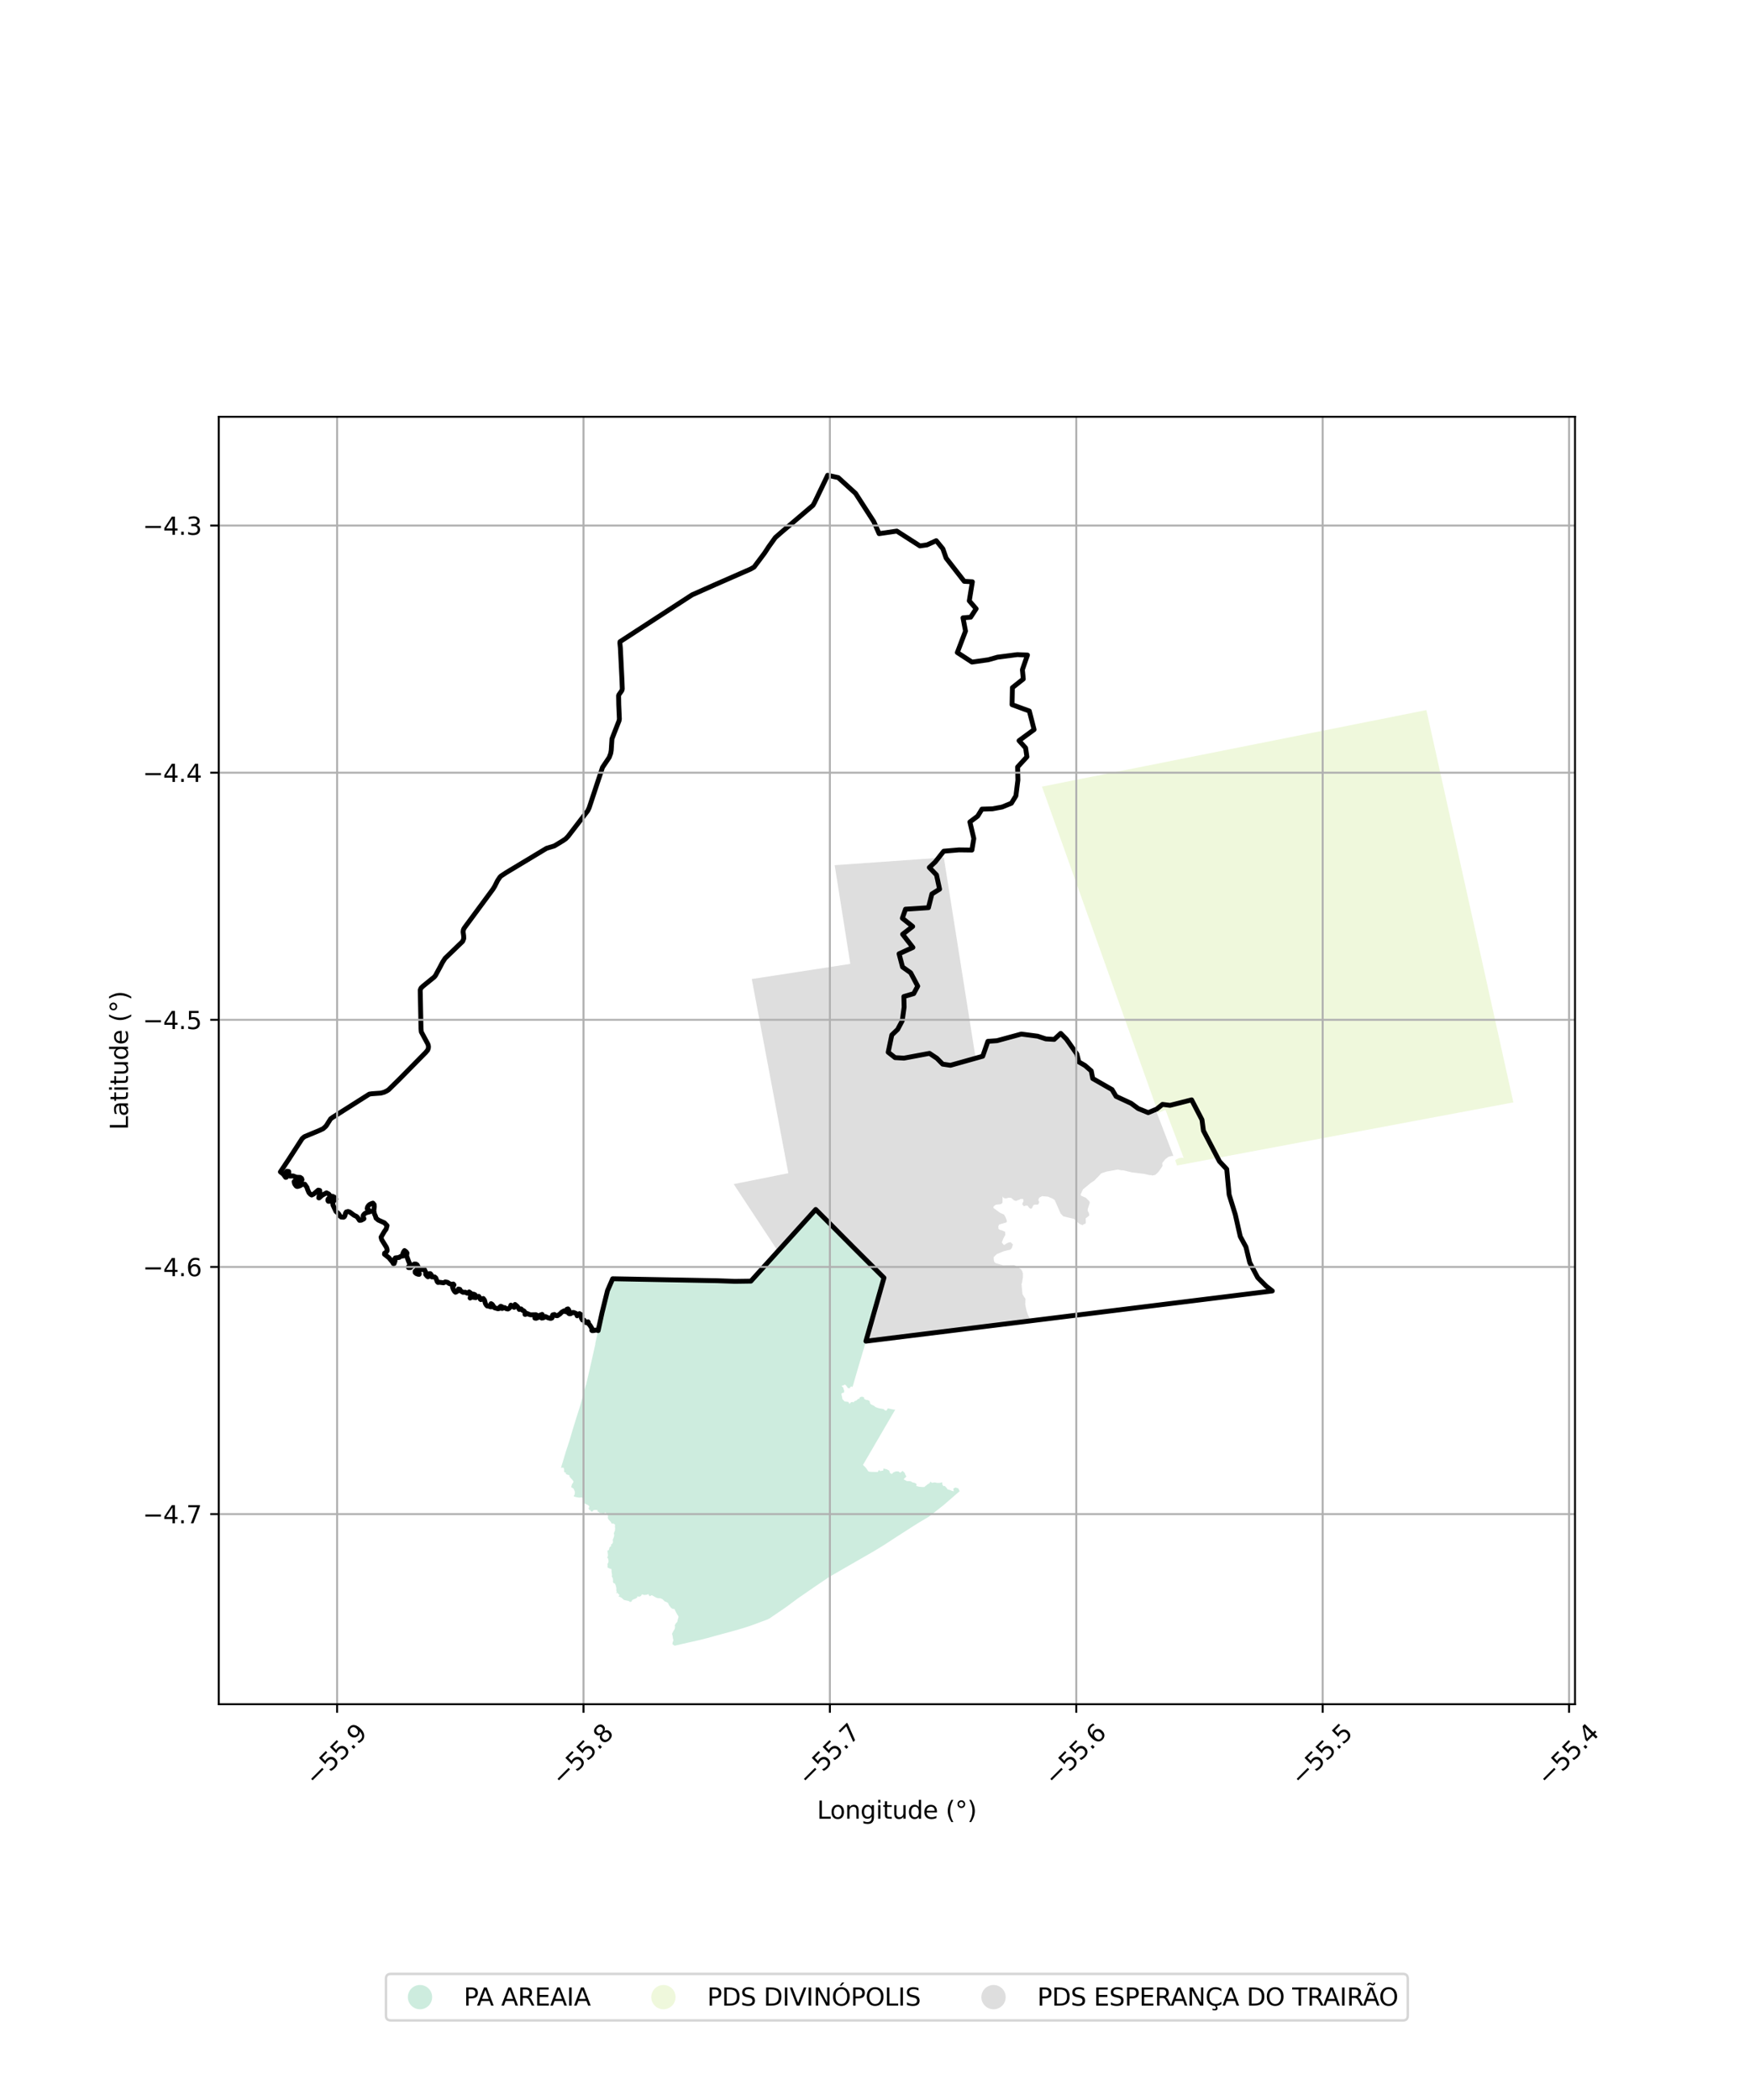 <?xml version="1.0" encoding="utf-8" standalone="no"?>
<!DOCTYPE svg PUBLIC "-//W3C//DTD SVG 1.1//EN"
  "http://www.w3.org/Graphics/SVG/1.1/DTD/svg11.dtd">
<svg xmlns:xlink="http://www.w3.org/1999/xlink" width="720pt" height="864pt" viewBox="0 0 720 864" xmlns="http://www.w3.org/2000/svg" version="1.1">
 <defs>
  <style type="text/css">*{stroke-linejoin: round; stroke-linecap: butt}</style>
 </defs>
 <g id="figure_1">
  <g id="patch_1">
   <path d="M 0 864 
L 720 864 
L 720 0 
L 0 0 
z
" style="fill: #ffffff"/>
  </g>
  <g id="axes_1">
   <g id="patch_2">
    <path d="M 90 701.176 
L 648 701.176 
L 648 171.464 
L 90 171.464 
z
" style="fill: #ffffff"/>
   </g>
   <g id="PatchCollection_1">
    <path d="M 343.414 355.961 
L 388.322 352.813 
L 401.32 434.841 
L 404.41 434.215 
L 405.538 431.274 
L 406.552 428.054 
L 410.318 427.802 
L 413.155 426.991 
L 417.178 425.908 
L 420.269 425.099 
L 423.92 425.491 
L 426.953 425.97 
L 430.323 427.099 
L 433.777 427.305 
L 436.48 424.907 
L 438.838 427.318 
L 440.713 429.834 
L 443.065 433.351 
L 443.851 436.582 
L 446.403 438.074 
L 448.954 440.301 
L 449.569 443.437 
L 452.126 444.927 
L 454.846 446.513 
L 457.486 448.002 
L 459.11 450.776 
L 462.114 452.268 
L 465.317 453.672 
L 468.207 455.812 
L 472.304 457.495 
L 475.338 456.233 
L 482.769 475.585 
L 482.093 475.588 
L 480.828 475.914 
L 479.548 476.819 
L 478.183 478.496 
L 478.291 479.747 
L 476.66 482.137 
L 475.345 483.377 
L 474.065 483.662 
L 473.659 483.479 
L 472.827 483.458 
L 470.739 482.971 
L 465.755 482.37 
L 462.062 481.486 
L 461.242 481.476 
L 459.947 481.181 
L 455.352 481.994 
L 453.144 482.716 
L 450.233 485.736 
L 448.844 486.641 
L 445.55 489.366 
L 444.568 491.532 
L 444.943 492.03 
L 446.725 492.782 
L 448.237 494.287 
L 448.357 494.938 
L 447.762 496.697 
L 447.518 497.429 
L 447.518 498.212 
L 447.963 498.965 
L 448.156 499.707 
L 448.063 500.215 
L 446.675 501.272 
L 446.756 502.951 
L 446.563 503.469 
L 445.875 503.692 
L 445.368 504.069 
L 444.018 503.489 
L 441.922 501.497 
L 437.472 500.429 
L 436.377 499.28 
L 433.945 493.758 
L 433.009 493.118 
L 431.157 492.335 
L 428.744 492.132 
L 427.638 492.721 
L 427.182 493.586 
L 427.568 494.613 
L 427.313 495.294 
L 426.957 495.629 
L 425.782 495.599 
L 425.124 495.873 
L 424.517 497.206 
L 423.999 497.287 
L 423.493 496.992 
L 422.711 495.975 
L 421.748 496.067 
L 421.516 496.26 
L 421.253 496.27 
L 420.643 495.599 
L 420.623 495.161 
L 421.11 494.155 
L 421.018 493.565 
L 420.797 493.25 
L 419.68 493.331 
L 419.479 493.565 
L 418.516 493.87 
L 418.303 494.053 
L 417.816 494.063 
L 417.197 493.85 
L 416.083 492.864 
L 414.989 492.762 
L 413.883 493.057 
L 412.97 492.915 
L 412.483 492.284 
L 412.464 494.816 
L 411.853 495.406 
L 409.714 495.68 
L 408.813 496.311 
L 408.713 496.982 
L 411.47 498.985 
L 413.102 499.717 
L 413.821 501.049 
L 414.258 502.299 
L 414.115 502.91 
L 411.052 503.825 
L 410.739 504.557 
L 410.789 505.563 
L 411.389 506.021 
L 412.151 506.183 
L 413.516 506.784 
L 413.628 508.024 
L 412.789 509.58 
L 412.24 510.973 
L 412.251 511.318 
L 412.92 512.102 
L 413.326 512.203 
L 413.821 511.756 
L 414.753 511.278 
L 415.778 511.064 
L 416.729 512.02 
L 416.335 513.372 
L 415.728 514.125 
L 413.164 514.735 
L 410.14 515.955 
L 408.844 517.175 
L 408.844 518.172 
L 409.026 519.036 
L 409.258 519.382 
L 409.869 519.778 
L 412.746 520.581 
L 417.359 520.48 
L 420.066 522.188 
L 420.666 523.185 
L 420.673 523.581 
L 420.867 523.825 
L 420.867 525.422 
L 420.48 527.791 
L 420.279 528.279 
L 420.674 532.468 
L 421.88 534.38 
L 421.81 536.749 
L 422.305 539.107 
L 422.905 540.917 
L 423.612 542.331 
L 424.417 543.474 
L 356.018 552.443 
L 363.807 525.305 
L 335.962 497.14 
L 320.019 514.725 
L 301.865 487.174 
L 324.335 482.696 
L 309.296 402.801 
L 349.841 396.568 
L 343.414 355.961 
" clip-path="url(#p886593d440)" style="fill: #cccccc; fill-opacity: 0.65"/>
    <path d="M 610.11 455.907 
L 590.277 459.629 
L 550.226 467.144 
L 514.934 473.764 
L 484.258 479.516 
L 483.509 477.414 
L 483.794 477.111 
L 485.069 476.496 
L 486.267 476.335 
L 486.998 476.414 
L 479.505 456.624 
L 476.538 457.862 
L 467.739 433.183 
L 451.681 388.139 
L 441.389 359.267 
L 432.436 334.155 
L 429.336 325.456 
L 428.805 323.967 
L 428.716 323.717 
L 428.665 323.622 
L 428.824 323.62 
L 584.932 292.528 
L 586.863 292.143 
L 587.028 292.886 
L 587.078 293.112 
L 587.078 293.112 
L 591.662 313.796 
L 593.224 320.845 
L 607.101 383.459 
L 610.844 400.348 
L 611.077 401.399 
L 613.601 412.788 
L 622.636 453.555 
L 610.11 455.907 
" clip-path="url(#p886593d440)" style="fill: #e6f5c9; fill-opacity: 0.65"/>
    <path d="M 335.61 497.612 
L 341.342 503.358 
L 347.046 509.068 
L 347.367 509.397 
L 350.605 512.687 
L 355.504 517.557 
L 359.125 521.218 
L 363.685 525.733 
L 362.575 529.638 
L 360.889 535.561 
L 359.499 540.408 
L 357.039 549.103 
L 355.38 554.886 
L 352.981 562.975 
L 350.943 570.039 
L 350.679 570.733 
L 350.516 570.476 
L 350.267 570.414 
L 349.765 570.711 
L 349.702 571.233 
L 349.354 571.068 
L 348.842 571.119 
L 348.575 570.671 
L 348.14 570.069 
L 347.598 569.626 
L 347.024 570.004 
L 346.762 570.045 
L 346.599 570.051 
L 346.261 570.247 
L 347.07 571.05 
L 346.985 571.273 
L 347.308 572.102 
L 347.257 572.921 
L 346.413 573.159 
L 346.149 573.54 
L 346.418 574.59 
L 346.581 575.629 
L 347.52 576.588 
L 349.043 576.785 
L 349.472 577.618 
L 350.187 576.888 
L 350.709 576.776 
L 351.128 577.019 
L 351.484 576.545 
L 352.485 576.121 
L 352.952 575.583 
L 353.555 575.444 
L 353.81 574.853 
L 354.601 574.637 
L 355.258 574.8 
L 355.542 574.999 
L 355.513 575.514 
L 356.304 575.938 
L 356.913 575.995 
L 357.719 576.359 
L 358.043 577.492 
L 358.629 577.952 
L 359.465 578.313 
L 360.306 578.955 
L 361.542 579.373 
L 362.589 579.574 
L 363.519 579.736 
L 364.145 580.309 
L 364.731 580.389 
L 365.1 579.703 
L 365.279 579.429 
L 365.596 579.508 
L 366.036 579.57 
L 366.409 579.679 
L 367.276 579.881 
L 368.309 579.984 
L 363.853 587.61 
L 359.515 595.065 
L 355.224 602.419 
L 355.138 602.581 
L 355.051 602.742 
L 355.724 603.34 
L 356.323 603.99 
L 357.233 605.331 
L 357.771 605.528 
L 359.51 605.599 
L 361.142 605.601 
L 361.683 604.757 
L 362.066 605.256 
L 363.391 605.008 
L 363.483 604.201 
L 364.775 604.49 
L 365.843 605.055 
L 366.172 606.039 
L 366.932 606.464 
L 367.492 605.837 
L 368.586 605.37 
L 369.635 605.373 
L 370.385 605.947 
L 371.349 605.149 
L 372.211 605.983 
L 372.445 606.63 
L 372.917 607.515 
L 372.107 608.231 
L 371.822 608.662 
L 373.104 609.369 
L 374.185 609.382 
L 374.771 609.501 
L 375.417 609.893 
L 376.497 610.143 
L 377.149 610.687 
L 376.944 611.328 
L 377.997 611.663 
L 379.363 611.806 
L 380.335 611.804 
L 380.648 611.468 
L 381.743 610.626 
L 382.508 610.195 
L 382.731 609.557 
L 383.443 610.084 
L 384.595 609.898 
L 385.531 610.112 
L 386.548 610.118 
L 387.66 609.872 
L 387.687 610.675 
L 388.108 611.42 
L 388.718 611.364 
L 389.585 612.33 
L 389.864 612.79 
L 390.707 612.998 
L 391.632 613.382 
L 392.404 613.577 
L 392.239 612.458 
L 393.057 612.005 
L 394.27 612.347 
L 394.82 613.525 
L 388.273 619.213 
L 382.18 623.998 
L 379.479 625.606 
L 378.596 626.114 
L 375.765 627.874 
L 371.789 630.432 
L 367.908 632.926 
L 363.643 635.722 
L 359.09 638.483 
L 350.82 643.23 
L 342.093 648.266 
L 341.167 648.803 
L 341.052 648.879 
L 335.545 652.6 
L 328.291 657.603 
L 323.202 661.366 
L 316.582 665.881 
L 316.204 666.071 
L 315.881 666.23 
L 315.75 666.295 
L 309.451 668.637 
L 306.771 669.529 
L 303.699 670.462 
L 300.397 671.39 
L 294.663 672.935 
L 290.994 673.958 
L 287.505 674.826 
L 283.252 675.784 
L 277.523 677.098 
L 277.255 676.854 
L 276.647 676.491 
L 276.723 675.808 
L 277.071 674.848 
L 276.86 674.038 
L 276.705 672.931 
L 276.476 672.193 
L 277.024 671.14 
L 277.57 670.22 
L 277.743 669.41 
L 277.63 668.66 
L 278.099 667.871 
L 278.654 667.273 
L 278.858 666.351 
L 279.182 665.222 
L 279.006 664.788 
L 278.581 664.148 
L 278.009 663.099 
L 277.465 661.974 
L 276.862 661.965 
L 276.156 661.602 
L 275.317 660.531 
L 274.804 659.47 
L 273.979 659.018 
L 273.557 658.923 
L 272.604 657.988 
L 271.747 657.588 
L 270.718 657.546 
L 269.842 657.258 
L 268.641 656.559 
L 268.152 656.284 
L 267.298 656.762 
L 267.029 656.342 
L 266.719 655.855 
L 266.093 656.122 
L 265.072 656.226 
L 264.106 655.959 
L 263.685 656.654 
L 262.964 656.942 
L 262.284 656.74 
L 262.152 657.272 
L 261.349 657.795 
L 260.748 657.958 
L 260.013 658.396 
L 259.888 658.894 
L 259.185 659.122 
L 258.813 658.767 
L 257.956 658.519 
L 257.404 658.428 
L 256.715 658.255 
L 256.116 657.739 
L 255.806 657.436 
L 255.167 657.063 
L 254.486 656.828 
L 254.891 656.147 
L 254.426 655.865 
L 254.104 655.37 
L 253.514 655.395 
L 253.47 655.208 
L 253.842 655.023 
L 253.731 654.877 
L 253.555 654.267 
L 253.608 653.719 
L 253.562 653.255 
L 253.322 652.241 
L 253.132 651.848 
L 252.9 651.367 
L 252.589 651.478 
L 252.156 650.829 
L 252.235 650.287 
L 252.097 649.248 
L 251.704 648.635 
L 251.812 647.979 
L 251.609 646.694 
L 251.588 645.598 
L 250.487 645.197 
L 249.961 644.891 
L 250.012 644.055 
L 249.935 643.507 
L 250.324 642.752 
L 250.362 642.182 
L 250.209 641.261 
L 249.788 640.813 
L 250.073 640.365 
L 250.149 639.637 
L 250.089 639.366 
L 249.983 638.474 
L 249.914 638.291 
L 250.023 637.879 
L 250.466 637.789 
L 250.755 636.644 
L 251.563 635.937 
L 251.22 635.624 
L 251.875 635.176 
L 252.196 634.51 
L 252.096 633.458 
L 252.564 632.411 
L 252.728 631.583 
L 252.546 630.935 
L 252.833 630.107 
L 253.098 629.438 
L 252.914 629.178 
L 253.115 629.054 
L 253.035 628.491 
L 252.997 627.984 
L 253.073 627.35 
L 252.554 626.877 
L 251.594 626.816 
L 251.342 626.169 
L 250.737 625.591 
L 250.164 624.867 
L 250.09 624.285 
L 250.155 623.709 
L 249.846 622.845 
L 249.422 622.49 
L 249.021 622.223 
L 248.635 622.559 
L 248.262 622.961 
L 247.507 622.476 
L 247.242 622.586 
L 246.647 622.386 
L 246.123 621.912 
L 245.885 622.062 
L 245.793 621.279 
L 244.704 621.229 
L 244.183 621.33 
L 243.788 621.811 
L 243.636 621.973 
L 242.919 621.666 
L 243.009 621.264 
L 242.329 621.241 
L 242.318 620.579 
L 241.965 620.577 
L 242.483 620.104 
L 242.333 619.554 
L 241.53 619.016 
L 241.003 618.836 
L 240.311 618.421 
L 240.314 618.149 
L 240.212 617.996 
L 240.081 616.941 
L 239.629 616.175 
L 239.071 616.071 
L 238.333 616.167 
L 237.596 616.049 
L 237.068 615.958 
L 236.15 615.716 
L 236.057 615.409 
L 236.351 615.011 
L 236.462 614.684 
L 236.516 613.72 
L 235.977 612.464 
L 234.981 611.837 
L 235.394 610.527 
L 235.825 609.996 
L 235.96 609.515 
L 235.483 608.849 
L 234.326 607.573 
L 234.288 606.981 
L 232.765 606.473 
L 232.933 606.022 
L 232.098 605.63 
L 232.072 604.959 
L 231.958 603.935 
L 231.526 603.805 
L 230.797 603.911 
L 231.524 601.531 
L 232.834 597.164 
L 234.289 592.742 
L 235.609 588.242 
L 236.953 583.86 
L 238.749 578.231 
L 241.002 569.872 
L 241.089 569.902 
L 241.129 569.721 
L 242.707 562.941 
L 243.776 558.186 
L 244.945 552.984 
L 244.924 552.74 
L 245.76 548.96 
L 245.78 548.871 
L 246.108 547.383 
L 247.708 540.055 
L 249.935 531.035 
L 250.004 530.862 
L 250.764 529.145 
L 252.064 526.122 
L 255.445 526.166 
L 257.017 526.214 
L 258.801 526.241 
L 262.437 526.305 
L 267.142 526.392 
L 272.64 526.498 
L 277.468 526.589 
L 282.552 526.664 
L 287.129 526.776 
L 295.116 526.927 
L 295.907 526.946 
L 302.384 527.183 
L 308.944 527.088 
L 310.677 525.171 
L 313.01 522.59 
L 315.472 519.868 
L 320.152 514.693 
L 326.347 507.841 
L 330.578 503.159 
L 330.675 503.057 
L 335.61 497.612 
" clip-path="url(#p886593d440)" style="fill: #b3e2cd; fill-opacity: 0.65"/>
   </g>
   <g id="PatchCollection_2">
    <path d="M 340.422 195.733 
L 340.511 195.542 
L 344.869 196.495 
L 351.995 202.981 
L 359.514 214.626 
L 361.703 219.567 
L 368.974 218.507 
L 378.486 224.604 
L 381.418 224.178 
L 385.194 222.449 
L 387.925 225.801 
L 389.268 229.628 
L 396.71 239.175 
L 400.06 239.367 
L 398.793 247.205 
L 401.608 250.466 
L 399.354 253.935 
L 396.201 254.194 
L 397.242 259.637 
L 393.87 268.473 
L 399.89 272.393 
L 406.622 271.451 
L 410.395 270.384 
L 418.564 269.328 
L 422.727 269.51 
L 420.642 275.535 
L 421.006 279.371 
L 416.535 282.917 
L 416.392 289.922 
L 423.491 292.529 
L 425.457 300.172 
L 419.263 304.726 
L 421.969 307.729 
L 422.501 311.378 
L 418.675 315.553 
L 418.79 320.949 
L 417.971 327.445 
L 416.112 330.475 
L 412.255 332.047 
L 408.306 332.774 
L 404.004 332.894 
L 402.254 335.766 
L 399.043 338.177 
L 400.653 345.001 
L 399.867 349.742 
L 394.514 349.675 
L 388.284 350.204 
L 384.794 354.617 
L 382.351 356.91 
L 385.303 359.967 
L 386.57 365.826 
L 383.412 367.795 
L 381.985 373.454 
L 372.548 374.066 
L 371.252 377.786 
L 375.5 381.176 
L 371.365 384.386 
L 375.591 389.808 
L 369.904 392.415 
L 371.335 397.86 
L 374.663 400.221 
L 377.583 405.724 
L 375.931 408.801 
L 371.873 410.005 
L 371.981 414.361 
L 371.202 419.986 
L 369.313 423.537 
L 366.914 425.829 
L 365.427 432.923 
L 368.263 435.143 
L 371.925 435.347 
L 382.419 433.385 
L 385.472 435.414 
L 387.841 437.818 
L 391.051 438.294 
L 404.315 434.568 
L 406.446 428.438 
L 410.225 428.16 
L 420.196 425.444 
L 426.897 426.315 
L 430.276 427.435 
L 433.737 427.637 
L 436.41 425.16 
L 438.779 427.565 
L 443.06 433.668 
L 443.846 436.895 
L 446.411 438.382 
L 448.974 440.611 
L 449.587 443.747 
L 457.534 448.296 
L 459.183 451.076 
L 465.386 453.949 
L 468.287 456.087 
L 472.404 457.77 
L 475.897 456.305 
L 478.284 454.381 
L 481.394 454.771 
L 490.267 452.513 
L 494.53 460.706 
L 495.13 465.2 
L 501.723 477.833 
L 504.721 481.037 
L 505.709 491.542 
L 508.238 499.707 
L 510.284 508.749 
L 512.61 513.023 
L 514.17 519.44 
L 517.467 525.659 
L 520.95 529.155 
L 523.468 531.136 
L 356.265 551.802 
L 363.685 525.733 
L 350.605 512.687 
L 341.342 503.358 
L 335.61 497.612 
L 308.944 527.088 
L 302.384 527.183 
L 295.116 526.927 
L 252.064 526.122 
L 249.935 531.035 
L 247.708 540.055 
L 246.093 547.45 
L 245.702 547.294 
L 245.042 547.225 
L 244.385 547.427 
L 243.616 547.469 
L 243.481 547.346 
L 243.539 547.048 
L 243.521 546.549 
L 242.747 545.291 
L 242.068 544.501 
L 242.099 544.13 
L 241.937 543.811 
L 241.162 544.179 
L 241.147 544.032 
L 240.921 543.79 
L 240.521 543.781 
L 240.604 543.598 
L 240.398 543.241 
L 240.093 543.026 
L 239.633 543.083 
L 239.197 542.271 
L 239.516 541.616 
L 239.499 541.17 
L 238.417 540.464 
L 237.673 540.944 
L 237.449 541.368 
L 237.448 541.367 
L 237.277 540.851 
L 237.006 540.404 
L 236.066 540.002 
L 235.41 540.015 
L 235.104 540.308 
L 234.717 540.518 
L 234.283 540.529 
L 233.946 540.333 
L 233.837 539.986 
L 234.024 538.989 
L 233.682 538.52 
L 233.228 538.658 
L 232.806 539.694 
L 232.063 539.327 
L 231.082 539.898 
L 230.393 540.598 
L 229.319 541.324 
L 228.779 541.297 
L 228.104 540.826 
L 227.4 540.991 
L 227.149 541.654 
L 227.179 542.081 
L 227.045 542.279 
L 226.685 542.42 
L 226.218 542.373 
L 225.48 542.165 
L 224.395 541.662 
L 223.525 542.191 
L 222.864 542.296 
L 223.158 541.744 
L 223.055 540.794 
L 222.173 541.116 
L 221.502 542.02 
L 220.573 542.385 
L 220.057 542.306 
L 220.078 541.994 
L 221.184 541.277 
L 220.482 540.904 
L 218.303 540.951 
L 217.681 540.771 
L 216.944 540.43 
L 216.084 540.808 
L 215.993 540.78 
L 216.021 539.915 
L 215.543 539.343 
L 214.964 539.09 
L 214.371 538.516 
L 213.641 538.744 
L 213.369 538.24 
L 212.823 537.481 
L 211.897 536.703 
L 211.534 537.897 
L 210.194 536.98 
L 209.981 537.688 
L 209.478 538.277 
L 209.007 538.553 
L 208.372 538.469 
L 207.644 537.983 
L 206.534 538.347 
L 206.588 537.678 
L 206.032 537.441 
L 205.672 537.715 
L 205.395 538.349 
L 204.907 538.466 
L 203.419 538.043 
L 203.011 537.409 
L 202.544 536.692 
L 202.04 536.37 
L 202.034 537.682 
L 201.928 537.669 
L 201.64 537.62 
L 201.178 537.403 
L 200.472 537.333 
L 200.14 537.013 
L 199.72 536.346 
L 199.334 534.906 
L 198.821 534.238 
L 197.853 534.703 
L 197.601 534.508 
L 197.509 534.14 
L 196.965 533.35 
L 196.163 533.525 
L 195.733 533.912 
L 194.924 533.782 
L 195.431 532.697 
L 194.811 532.43 
L 194.319 532.466 
L 194.175 533.264 
L 193.946 533.76 
L 193.43 534.049 
L 193.429 534.026 
L 193.659 533.395 
L 193.504 532.894 
L 193.617 531.98 
L 193.02 531.541 
L 192.626 531.881 
L 192.17 532.037 
L 191.425 531.648 
L 190.5 531.694 
L 189.529 531.135 
L 189.191 530.473 
L 188.59 530.348 
L 188.427 530.955 
L 188.006 531.389 
L 187.398 531.669 
L 187.009 531.314 
L 186.542 530.535 
L 186.193 529.618 
L 186.785 528.634 
L 186.482 528.268 
L 186.083 528.397 
L 185.562 528.357 
L 184.78 528.067 
L 184.186 527.616 
L 183.203 527.413 
L 182.485 527.79 
L 180.805 527.564 
L 180.215 527.646 
L 179.921 527.36 
L 179.298 525.786 
L 178.798 525.362 
L 177.656 525.357 
L 177.417 524.449 
L 177.056 524.034 
L 176.588 524.04 
L 176.31 524.52 
L 176.238 525.099 
L 176.077 525.321 
L 175.661 524.997 
L 175.128 524.31 
L 175.174 523.506 
L 174.447 521.963 
L 173.617 522.347 
L 172.662 521.827 
L 172.251 523.437 
L 172.528 524.079 
L 172.442 524.312 
L 172 524.265 
L 171.307 524.01 
L 170.816 523.57 
L 170.801 523.048 
L 171.326 522.555 
L 172.068 521.613 
L 171.946 521.029 
L 171.627 520.395 
L 171.154 520.089 
L 170.435 520.068 
L 168.861 521.521 
L 168.064 521.524 
L 168.054 521.202 
L 168.501 520.649 
L 168.536 519.844 
L 168.234 519.279 
L 167.281 516.71 
L 167.444 515.508 
L 167.103 515.033 
L 166.431 514.517 
L 166.028 515.095 
L 165.732 515.82 
L 166.141 516.345 
L 166.076 516.685 
L 164.784 516.934 
L 164.216 517.357 
L 162.649 517.538 
L 162.325 518.047 
L 162.527 518.766 
L 162.16 519.855 
L 161.924 519.961 
L 161.799 519.828 
L 161.472 519.236 
L 160.5 518.069 
L 160.033 517.491 
L 158.178 516.028 
L 158.228 515.605 
L 158.788 515.261 
L 159.282 514.643 
L 159.269 514.049 
L 158.989 513.184 
L 157.039 510.031 
L 156.774 509.011 
L 158.148 506.654 
L 158.865 505.672 
L 159.255 504.249 
L 158.133 503.087 
L 155.648 501.976 
L 154.695 501.163 
L 154.498 500.403 
L 154.043 499.387 
L 153.796 498.071 
L 154.004 496.516 
L 153.949 495.624 
L 153.439 495.006 
L 152.882 495.182 
L 152.111 495.551 
L 151.6 496.012 
L 151.203 496.633 
L 151.08 497.294 
L 152.346 498.398 
L 152.279 498.517 
L 150.708 498.949 
L 150.212 499.209 
L 149.685 499.682 
L 149.411 500.129 
L 149.414 500.726 
L 149.738 501.379 
L 149.625 501.508 
L 148.615 502.032 
L 147.899 502.08 
L 147.156 500.928 
L 146.597 500.424 
L 145.693 500.007 
L 143.878 498.657 
L 143.199 498.449 
L 142.47 498.635 
L 142.192 499.103 
L 141.928 500.144 
L 141.669 500.601 
L 141.325 500.803 
L 140.38 500.726 
L 139.928 500.34 
L 139.222 499.259 
L 138.231 498.441 
L 137.006 495.831 
L 136.875 494.186 
L 136.209 494.049 
L 135.676 494.234 
L 135.073 494.246 
L 134.912 493.947 
L 134.933 493.504 
L 135.152 493.134 
L 136.247 493.427 
L 137.606 493.878 
L 138.218 493.35 
L 137.656 492.613 
L 136.823 492.194 
L 136.202 492.215 
L 135.687 491.831 
L 135.268 491.262 
L 134.326 490.77 
L 132.461 491.817 
L 131.32 492.835 
L 131.141 492.833 
L 131.605 490.488 
L 131.55 489.79 
L 130.922 489.66 
L 129.016 491.281 
L 128.234 491.67 
L 127.742 491.375 
L 127.106 490.69 
L 126.496 489.252 
L 126.345 488.619 
L 125.393 487.224 
L 124.691 487.266 
L 123.944 487.462 
L 123.506 487.832 
L 122.524 488.135 
L 122.171 488.143 
L 121.817 487.947 
L 121.233 487.093 
L 121 486.18 
L 121.311 485.863 
L 121.936 485.865 
L 122.466 486.075 
L 123.191 486.172 
L 123.908 485.982 
L 124.257 485.383 
L 124.063 484.815 
L 123.499 484.418 
L 121.944 484.35 
L 120.575 483.805 
L 119.205 483.869 
L 118.855 483.605 
L 118.776 481.994 
L 118.056 481.881 
L 117.672 482.339 
L 117.712 483.18 
L 117.894 483.89 
L 117.784 484.369 
L 117.514 484.405 
L 116.55 483.075 
L 115.364 482.143 
L 118.682 477.168 
L 124.315 468.462 
L 125.04 467.824 
L 125.403 467.596 
L 131.179 465.202 
L 132.941 464.378 
L 133.893 463.533 
L 134.286 463.084 
L 136.012 460.339 
L 136.878 459.704 
L 151.952 450.149 
L 153.039 450 
L 156.709 449.734 
L 158.033 449.371 
L 159.247 448.778 
L 159.91 448.33 
L 164.395 443.923 
L 175.122 433.037 
L 175.951 432.051 
L 176.222 431.348 
L 176.288 430.615 
L 176.174 429.93 
L 175.926 429.348 
L 173.334 424.553 
L 173.212 423.197 
L 172.889 407.314 
L 173.248 406.492 
L 174.051 405.717 
L 178.662 401.976 
L 179.158 401.355 
L 181.065 397.834 
L 182.131 395.809 
L 183.126 394.286 
L 190.348 387.316 
L 190.802 386.139 
L 190.764 385.085 
L 190.533 383.447 
L 190.628 382.657 
L 190.825 382.129 
L 191.169 381.601 
L 202.816 365.83 
L 203.551 364.628 
L 204.727 362.284 
L 205.687 360.86 
L 206.122 360.427 
L 208.298 359 
L 224.879 349.019 
L 228.088 348.032 
L 231.462 345.982 
L 232.74 345.106 
L 233.709 344.12 
L 241.812 333.583 
L 242.373 332.418 
L 247.892 315.721 
L 250.664 311.588 
L 251.259 309.957 
L 251.472 308.694 
L 251.775 304.011 
L 252.986 300.889 
L 254.697 296.535 
L 254.824 295.813 
L 254.574 289.928 
L 254.506 286.176 
L 254.661 285.789 
L 255.857 284.102 
L 256.027 283.431 
L 255.902 280.007 
L 255.237 266.543 
L 255.037 264.566 
L 255.099 264.007 
L 261.7 259.709 
L 284.723 244.75 
L 293.951 240.649 
L 308.837 234.123 
L 310.242 233.315 
L 314.542 227.577 
L 316.336 224.85 
L 318.961 221.196 
L 321.308 219.136 
L 334.465 207.922 
L 335.099 206.816 
L 340.422 195.733 
L 340.422 195.733 
" clip-path="url(#p886593d440)" style="fill: none; stroke: #000000; stroke-width: 2"/>
   </g>
   <g id="matplotlib.axis_1">
    <g id="xtick_1">
     <g id="line2d_1">
      <path d="M 138.697 701.176 
L 138.697 171.464 
" clip-path="url(#p886593d440)" style="fill: none; stroke: #b0b0b0; stroke-width: 0.8; stroke-linecap: square"/>
     </g>
     <g id="line2d_2">
      <defs>
       <path id="mc6a6b4b961" d="M 0 0 
L 0 3.5 
" style="stroke: #000000; stroke-width: 0.8"/>
      </defs>
      <g>
       <use xlink:href="#mc6a6b4b961" x="138.697" y="701.176" style="stroke: #000000; stroke-width: 0.8"/>
      </g>
     </g>
     <g id="text_1">
      <!-- −55.9 -->
      <g transform="translate(129.813 735.219) rotate(-45) scale(0.1 -0.1)">
       <defs>
        <path id="DejaVuSans-2212" d="M 678 2272 
L 4684 2272 
L 4684 1741 
L 678 1741 
L 678 2272 
z
" transform="scale(0.016)"/>
        <path id="DejaVuSans-35" d="M 691 4666 
L 3169 4666 
L 3169 4134 
L 1269 4134 
L 1269 2991 
Q 1406 3038 1543 3061 
Q 1681 3084 1819 3084 
Q 2600 3084 3056 2656 
Q 3513 2228 3513 1497 
Q 3513 744 3044 326 
Q 2575 -91 1722 -91 
Q 1428 -91 1123 -41 
Q 819 9 494 109 
L 494 744 
Q 775 591 1075 516 
Q 1375 441 1709 441 
Q 2250 441 2565 725 
Q 2881 1009 2881 1497 
Q 2881 1984 2565 2268 
Q 2250 2553 1709 2553 
Q 1456 2553 1204 2497 
Q 953 2441 691 2322 
L 691 4666 
z
" transform="scale(0.016)"/>
        <path id="DejaVuSans-2e" d="M 684 794 
L 1344 794 
L 1344 0 
L 684 0 
L 684 794 
z
" transform="scale(0.016)"/>
        <path id="DejaVuSans-39" d="M 703 97 
L 703 672 
Q 941 559 1184 500 
Q 1428 441 1663 441 
Q 2288 441 2617 861 
Q 2947 1281 2994 2138 
Q 2813 1869 2534 1725 
Q 2256 1581 1919 1581 
Q 1219 1581 811 2004 
Q 403 2428 403 3163 
Q 403 3881 828 4315 
Q 1253 4750 1959 4750 
Q 2769 4750 3195 4129 
Q 3622 3509 3622 2328 
Q 3622 1225 3098 567 
Q 2575 -91 1691 -91 
Q 1453 -91 1209 -44 
Q 966 3 703 97 
z
M 1959 2075 
Q 2384 2075 2632 2365 
Q 2881 2656 2881 3163 
Q 2881 3666 2632 3958 
Q 2384 4250 1959 4250 
Q 1534 4250 1286 3958 
Q 1038 3666 1038 3163 
Q 1038 2656 1286 2365 
Q 1534 2075 1959 2075 
z
" transform="scale(0.016)"/>
       </defs>
       <use xlink:href="#DejaVuSans-2212"/>
       <use xlink:href="#DejaVuSans-35" transform="translate(83.789 0)"/>
       <use xlink:href="#DejaVuSans-35" transform="translate(147.412 0)"/>
       <use xlink:href="#DejaVuSans-2e" transform="translate(211.035 0)"/>
       <use xlink:href="#DejaVuSans-39" transform="translate(242.822 0)"/>
      </g>
     </g>
    </g>
    <g id="xtick_2">
     <g id="line2d_3">
      <path d="M 240.069 701.176 
L 240.069 171.464 
" clip-path="url(#p886593d440)" style="fill: none; stroke: #b0b0b0; stroke-width: 0.8; stroke-linecap: square"/>
     </g>
     <g id="line2d_4">
      <g>
       <use xlink:href="#mc6a6b4b961" x="240.069" y="701.176" style="stroke: #000000; stroke-width: 0.8"/>
      </g>
     </g>
     <g id="text_2">
      <!-- −55.8 -->
      <g transform="translate(231.185 735.219) rotate(-45) scale(0.1 -0.1)">
       <defs>
        <path id="DejaVuSans-38" d="M 2034 2216 
Q 1584 2216 1326 1975 
Q 1069 1734 1069 1313 
Q 1069 891 1326 650 
Q 1584 409 2034 409 
Q 2484 409 2743 651 
Q 3003 894 3003 1313 
Q 3003 1734 2745 1975 
Q 2488 2216 2034 2216 
z
M 1403 2484 
Q 997 2584 770 2862 
Q 544 3141 544 3541 
Q 544 4100 942 4425 
Q 1341 4750 2034 4750 
Q 2731 4750 3128 4425 
Q 3525 4100 3525 3541 
Q 3525 3141 3298 2862 
Q 3072 2584 2669 2484 
Q 3125 2378 3379 2068 
Q 3634 1759 3634 1313 
Q 3634 634 3220 271 
Q 2806 -91 2034 -91 
Q 1263 -91 848 271 
Q 434 634 434 1313 
Q 434 1759 690 2068 
Q 947 2378 1403 2484 
z
M 1172 3481 
Q 1172 3119 1398 2916 
Q 1625 2713 2034 2713 
Q 2441 2713 2670 2916 
Q 2900 3119 2900 3481 
Q 2900 3844 2670 4047 
Q 2441 4250 2034 4250 
Q 1625 4250 1398 4047 
Q 1172 3844 1172 3481 
z
" transform="scale(0.016)"/>
       </defs>
       <use xlink:href="#DejaVuSans-2212"/>
       <use xlink:href="#DejaVuSans-35" transform="translate(83.789 0)"/>
       <use xlink:href="#DejaVuSans-35" transform="translate(147.412 0)"/>
       <use xlink:href="#DejaVuSans-2e" transform="translate(211.035 0)"/>
       <use xlink:href="#DejaVuSans-38" transform="translate(242.822 0)"/>
      </g>
     </g>
    </g>
    <g id="xtick_3">
     <g id="line2d_5">
      <path d="M 341.441 701.176 
L 341.441 171.464 
" clip-path="url(#p886593d440)" style="fill: none; stroke: #b0b0b0; stroke-width: 0.8; stroke-linecap: square"/>
     </g>
     <g id="line2d_6">
      <g>
       <use xlink:href="#mc6a6b4b961" x="341.441" y="701.176" style="stroke: #000000; stroke-width: 0.8"/>
      </g>
     </g>
     <g id="text_3">
      <!-- −55.7 -->
      <g transform="translate(332.558 735.219) rotate(-45) scale(0.1 -0.1)">
       <defs>
        <path id="DejaVuSans-37" d="M 525 4666 
L 3525 4666 
L 3525 4397 
L 1831 0 
L 1172 0 
L 2766 4134 
L 525 4134 
L 525 4666 
z
" transform="scale(0.016)"/>
       </defs>
       <use xlink:href="#DejaVuSans-2212"/>
       <use xlink:href="#DejaVuSans-35" transform="translate(83.789 0)"/>
       <use xlink:href="#DejaVuSans-35" transform="translate(147.412 0)"/>
       <use xlink:href="#DejaVuSans-2e" transform="translate(211.035 0)"/>
       <use xlink:href="#DejaVuSans-37" transform="translate(242.822 0)"/>
      </g>
     </g>
    </g>
    <g id="xtick_4">
     <g id="line2d_7">
      <path d="M 442.813 701.176 
L 442.813 171.464 
" clip-path="url(#p886593d440)" style="fill: none; stroke: #b0b0b0; stroke-width: 0.8; stroke-linecap: square"/>
     </g>
     <g id="line2d_8">
      <g>
       <use xlink:href="#mc6a6b4b961" x="442.813" y="701.176" style="stroke: #000000; stroke-width: 0.8"/>
      </g>
     </g>
     <g id="text_4">
      <!-- −55.6 -->
      <g transform="translate(433.93 735.219) rotate(-45) scale(0.1 -0.1)">
       <defs>
        <path id="DejaVuSans-36" d="M 2113 2584 
Q 1688 2584 1439 2293 
Q 1191 2003 1191 1497 
Q 1191 994 1439 701 
Q 1688 409 2113 409 
Q 2538 409 2786 701 
Q 3034 994 3034 1497 
Q 3034 2003 2786 2293 
Q 2538 2584 2113 2584 
z
M 3366 4563 
L 3366 3988 
Q 3128 4100 2886 4159 
Q 2644 4219 2406 4219 
Q 1781 4219 1451 3797 
Q 1122 3375 1075 2522 
Q 1259 2794 1537 2939 
Q 1816 3084 2150 3084 
Q 2853 3084 3261 2657 
Q 3669 2231 3669 1497 
Q 3669 778 3244 343 
Q 2819 -91 2113 -91 
Q 1303 -91 875 529 
Q 447 1150 447 2328 
Q 447 3434 972 4092 
Q 1497 4750 2381 4750 
Q 2619 4750 2861 4703 
Q 3103 4656 3366 4563 
z
" transform="scale(0.016)"/>
       </defs>
       <use xlink:href="#DejaVuSans-2212"/>
       <use xlink:href="#DejaVuSans-35" transform="translate(83.789 0)"/>
       <use xlink:href="#DejaVuSans-35" transform="translate(147.412 0)"/>
       <use xlink:href="#DejaVuSans-2e" transform="translate(211.035 0)"/>
       <use xlink:href="#DejaVuSans-36" transform="translate(242.822 0)"/>
      </g>
     </g>
    </g>
    <g id="xtick_5">
     <g id="line2d_9">
      <path d="M 544.186 701.176 
L 544.186 171.464 
" clip-path="url(#p886593d440)" style="fill: none; stroke: #b0b0b0; stroke-width: 0.8; stroke-linecap: square"/>
     </g>
     <g id="line2d_10">
      <g>
       <use xlink:href="#mc6a6b4b961" x="544.186" y="701.176" style="stroke: #000000; stroke-width: 0.8"/>
      </g>
     </g>
     <g id="text_5">
      <!-- −55.5 -->
      <g transform="translate(535.302 735.219) rotate(-45) scale(0.1 -0.1)">
       <use xlink:href="#DejaVuSans-2212"/>
       <use xlink:href="#DejaVuSans-35" transform="translate(83.789 0)"/>
       <use xlink:href="#DejaVuSans-35" transform="translate(147.412 0)"/>
       <use xlink:href="#DejaVuSans-2e" transform="translate(211.035 0)"/>
       <use xlink:href="#DejaVuSans-35" transform="translate(242.822 0)"/>
      </g>
     </g>
    </g>
    <g id="xtick_6">
     <g id="line2d_11">
      <path d="M 645.558 701.176 
L 645.558 171.464 
" clip-path="url(#p886593d440)" style="fill: none; stroke: #b0b0b0; stroke-width: 0.8; stroke-linecap: square"/>
     </g>
     <g id="line2d_12">
      <g>
       <use xlink:href="#mc6a6b4b961" x="645.558" y="701.176" style="stroke: #000000; stroke-width: 0.8"/>
      </g>
     </g>
     <g id="text_6">
      <!-- −55.4 -->
      <g transform="translate(636.674 735.219) rotate(-45) scale(0.1 -0.1)">
       <defs>
        <path id="DejaVuSans-34" d="M 2419 4116 
L 825 1625 
L 2419 1625 
L 2419 4116 
z
M 2253 4666 
L 3047 4666 
L 3047 1625 
L 3713 1625 
L 3713 1100 
L 3047 1100 
L 3047 0 
L 2419 0 
L 2419 1100 
L 313 1100 
L 313 1709 
L 2253 4666 
z
" transform="scale(0.016)"/>
       </defs>
       <use xlink:href="#DejaVuSans-2212"/>
       <use xlink:href="#DejaVuSans-35" transform="translate(83.789 0)"/>
       <use xlink:href="#DejaVuSans-35" transform="translate(147.412 0)"/>
       <use xlink:href="#DejaVuSans-2e" transform="translate(211.035 0)"/>
       <use xlink:href="#DejaVuSans-34" transform="translate(242.822 0)"/>
      </g>
     </g>
    </g>
    <g id="text_7">
     <!-- Longitude (°) -->
     <g transform="translate(336.14 748.288) scale(0.1 -0.1)">
      <defs>
       <path id="DejaVuSans-4c" d="M 628 4666 
L 1259 4666 
L 1259 531 
L 3531 531 
L 3531 0 
L 628 0 
L 628 4666 
z
" transform="scale(0.016)"/>
       <path id="DejaVuSans-6f" d="M 1959 3097 
Q 1497 3097 1228 2736 
Q 959 2375 959 1747 
Q 959 1119 1226 758 
Q 1494 397 1959 397 
Q 2419 397 2687 759 
Q 2956 1122 2956 1747 
Q 2956 2369 2687 2733 
Q 2419 3097 1959 3097 
z
M 1959 3584 
Q 2709 3584 3137 3096 
Q 3566 2609 3566 1747 
Q 3566 888 3137 398 
Q 2709 -91 1959 -91 
Q 1206 -91 779 398 
Q 353 888 353 1747 
Q 353 2609 779 3096 
Q 1206 3584 1959 3584 
z
" transform="scale(0.016)"/>
       <path id="DejaVuSans-6e" d="M 3513 2113 
L 3513 0 
L 2938 0 
L 2938 2094 
Q 2938 2591 2744 2837 
Q 2550 3084 2163 3084 
Q 1697 3084 1428 2787 
Q 1159 2491 1159 1978 
L 1159 0 
L 581 0 
L 581 3500 
L 1159 3500 
L 1159 2956 
Q 1366 3272 1645 3428 
Q 1925 3584 2291 3584 
Q 2894 3584 3203 3211 
Q 3513 2838 3513 2113 
z
" transform="scale(0.016)"/>
       <path id="DejaVuSans-67" d="M 2906 1791 
Q 2906 2416 2648 2759 
Q 2391 3103 1925 3103 
Q 1463 3103 1205 2759 
Q 947 2416 947 1791 
Q 947 1169 1205 825 
Q 1463 481 1925 481 
Q 2391 481 2648 825 
Q 2906 1169 2906 1791 
z
M 3481 434 
Q 3481 -459 3084 -895 
Q 2688 -1331 1869 -1331 
Q 1566 -1331 1297 -1286 
Q 1028 -1241 775 -1147 
L 775 -588 
Q 1028 -725 1275 -790 
Q 1522 -856 1778 -856 
Q 2344 -856 2625 -561 
Q 2906 -266 2906 331 
L 2906 616 
Q 2728 306 2450 153 
Q 2172 0 1784 0 
Q 1141 0 747 490 
Q 353 981 353 1791 
Q 353 2603 747 3093 
Q 1141 3584 1784 3584 
Q 2172 3584 2450 3431 
Q 2728 3278 2906 2969 
L 2906 3500 
L 3481 3500 
L 3481 434 
z
" transform="scale(0.016)"/>
       <path id="DejaVuSans-69" d="M 603 3500 
L 1178 3500 
L 1178 0 
L 603 0 
L 603 3500 
z
M 603 4863 
L 1178 4863 
L 1178 4134 
L 603 4134 
L 603 4863 
z
" transform="scale(0.016)"/>
       <path id="DejaVuSans-74" d="M 1172 4494 
L 1172 3500 
L 2356 3500 
L 2356 3053 
L 1172 3053 
L 1172 1153 
Q 1172 725 1289 603 
Q 1406 481 1766 481 
L 2356 481 
L 2356 0 
L 1766 0 
Q 1100 0 847 248 
Q 594 497 594 1153 
L 594 3053 
L 172 3053 
L 172 3500 
L 594 3500 
L 594 4494 
L 1172 4494 
z
" transform="scale(0.016)"/>
       <path id="DejaVuSans-75" d="M 544 1381 
L 544 3500 
L 1119 3500 
L 1119 1403 
Q 1119 906 1312 657 
Q 1506 409 1894 409 
Q 2359 409 2629 706 
Q 2900 1003 2900 1516 
L 2900 3500 
L 3475 3500 
L 3475 0 
L 2900 0 
L 2900 538 
Q 2691 219 2414 64 
Q 2138 -91 1772 -91 
Q 1169 -91 856 284 
Q 544 659 544 1381 
z
M 1991 3584 
L 1991 3584 
z
" transform="scale(0.016)"/>
       <path id="DejaVuSans-64" d="M 2906 2969 
L 2906 4863 
L 3481 4863 
L 3481 0 
L 2906 0 
L 2906 525 
Q 2725 213 2448 61 
Q 2172 -91 1784 -91 
Q 1150 -91 751 415 
Q 353 922 353 1747 
Q 353 2572 751 3078 
Q 1150 3584 1784 3584 
Q 2172 3584 2448 3432 
Q 2725 3281 2906 2969 
z
M 947 1747 
Q 947 1113 1208 752 
Q 1469 391 1925 391 
Q 2381 391 2643 752 
Q 2906 1113 2906 1747 
Q 2906 2381 2643 2742 
Q 2381 3103 1925 3103 
Q 1469 3103 1208 2742 
Q 947 2381 947 1747 
z
" transform="scale(0.016)"/>
       <path id="DejaVuSans-65" d="M 3597 1894 
L 3597 1613 
L 953 1613 
Q 991 1019 1311 708 
Q 1631 397 2203 397 
Q 2534 397 2845 478 
Q 3156 559 3463 722 
L 3463 178 
Q 3153 47 2828 -22 
Q 2503 -91 2169 -91 
Q 1331 -91 842 396 
Q 353 884 353 1716 
Q 353 2575 817 3079 
Q 1281 3584 2069 3584 
Q 2775 3584 3186 3129 
Q 3597 2675 3597 1894 
z
M 3022 2063 
Q 3016 2534 2758 2815 
Q 2500 3097 2075 3097 
Q 1594 3097 1305 2825 
Q 1016 2553 972 2059 
L 3022 2063 
z
" transform="scale(0.016)"/>
       <path id="DejaVuSans-20" transform="scale(0.016)"/>
       <path id="DejaVuSans-28" d="M 1984 4856 
Q 1566 4138 1362 3434 
Q 1159 2731 1159 2009 
Q 1159 1288 1364 580 
Q 1569 -128 1984 -844 
L 1484 -844 
Q 1016 -109 783 600 
Q 550 1309 550 2009 
Q 550 2706 781 3412 
Q 1013 4119 1484 4856 
L 1984 4856 
z
" transform="scale(0.016)"/>
       <path id="DejaVuSans-b0" d="M 1600 4347 
Q 1350 4347 1178 4173 
Q 1006 4000 1006 3750 
Q 1006 3503 1178 3333 
Q 1350 3163 1600 3163 
Q 1850 3163 2022 3333 
Q 2194 3503 2194 3750 
Q 2194 3997 2020 4172 
Q 1847 4347 1600 4347 
z
M 1600 4750 
Q 1800 4750 1984 4673 
Q 2169 4597 2303 4453 
Q 2447 4313 2519 4134 
Q 2591 3956 2591 3750 
Q 2591 3338 2302 3052 
Q 2013 2766 1594 2766 
Q 1172 2766 890 3047 
Q 609 3328 609 3750 
Q 609 4169 896 4459 
Q 1184 4750 1600 4750 
z
" transform="scale(0.016)"/>
       <path id="DejaVuSans-29" d="M 513 4856 
L 1013 4856 
Q 1481 4119 1714 3412 
Q 1947 2706 1947 2009 
Q 1947 1309 1714 600 
Q 1481 -109 1013 -844 
L 513 -844 
Q 928 -128 1133 580 
Q 1338 1288 1338 2009 
Q 1338 2731 1133 3434 
Q 928 4138 513 4856 
z
" transform="scale(0.016)"/>
      </defs>
      <use xlink:href="#DejaVuSans-4c"/>
      <use xlink:href="#DejaVuSans-6f" transform="translate(53.963 0)"/>
      <use xlink:href="#DejaVuSans-6e" transform="translate(115.145 0)"/>
      <use xlink:href="#DejaVuSans-67" transform="translate(178.523 0)"/>
      <use xlink:href="#DejaVuSans-69" transform="translate(242 0)"/>
      <use xlink:href="#DejaVuSans-74" transform="translate(269.783 0)"/>
      <use xlink:href="#DejaVuSans-75" transform="translate(308.992 0)"/>
      <use xlink:href="#DejaVuSans-64" transform="translate(372.371 0)"/>
      <use xlink:href="#DejaVuSans-65" transform="translate(435.848 0)"/>
      <use xlink:href="#DejaVuSans-20" transform="translate(497.371 0)"/>
      <use xlink:href="#DejaVuSans-28" transform="translate(529.158 0)"/>
      <use xlink:href="#DejaVuSans-b0" transform="translate(568.172 0)"/>
      <use xlink:href="#DejaVuSans-29" transform="translate(618.172 0)"/>
     </g>
    </g>
   </g>
   <g id="matplotlib.axis_2">
    <g id="ytick_1">
     <g id="line2d_13">
      <path d="M 90 622.947 
L 648 622.947 
" clip-path="url(#p886593d440)" style="fill: none; stroke: #b0b0b0; stroke-width: 0.8; stroke-linecap: square"/>
     </g>
     <g id="line2d_14">
      <defs>
       <path id="mf9a69b69ad" d="M 0 0 
L -3.5 0 
" style="stroke: #000000; stroke-width: 0.8"/>
      </defs>
      <g>
       <use xlink:href="#mf9a69b69ad" x="90" y="622.947" style="stroke: #000000; stroke-width: 0.8"/>
      </g>
     </g>
     <g id="text_8">
      <!-- −4.7 -->
      <g transform="translate(58.717 626.746) scale(0.1 -0.1)">
       <use xlink:href="#DejaVuSans-2212"/>
       <use xlink:href="#DejaVuSans-34" transform="translate(83.789 0)"/>
       <use xlink:href="#DejaVuSans-2e" transform="translate(147.412 0)"/>
       <use xlink:href="#DejaVuSans-37" transform="translate(179.199 0)"/>
      </g>
     </g>
    </g>
    <g id="ytick_2">
     <g id="line2d_15">
      <path d="M 90 521.267 
L 648 521.267 
" clip-path="url(#p886593d440)" style="fill: none; stroke: #b0b0b0; stroke-width: 0.8; stroke-linecap: square"/>
     </g>
     <g id="line2d_16">
      <g>
       <use xlink:href="#mf9a69b69ad" x="90" y="521.267" style="stroke: #000000; stroke-width: 0.8"/>
      </g>
     </g>
     <g id="text_9">
      <!-- −4.6 -->
      <g transform="translate(58.717 525.066) scale(0.1 -0.1)">
       <use xlink:href="#DejaVuSans-2212"/>
       <use xlink:href="#DejaVuSans-34" transform="translate(83.789 0)"/>
       <use xlink:href="#DejaVuSans-2e" transform="translate(147.412 0)"/>
       <use xlink:href="#DejaVuSans-36" transform="translate(179.199 0)"/>
      </g>
     </g>
    </g>
    <g id="ytick_3">
     <g id="line2d_17">
      <path d="M 90 419.588 
L 648 419.588 
" clip-path="url(#p886593d440)" style="fill: none; stroke: #b0b0b0; stroke-width: 0.8; stroke-linecap: square"/>
     </g>
     <g id="line2d_18">
      <g>
       <use xlink:href="#mf9a69b69ad" x="90" y="419.588" style="stroke: #000000; stroke-width: 0.8"/>
      </g>
     </g>
     <g id="text_10">
      <!-- −4.5 -->
      <g transform="translate(58.717 423.387) scale(0.1 -0.1)">
       <use xlink:href="#DejaVuSans-2212"/>
       <use xlink:href="#DejaVuSans-34" transform="translate(83.789 0)"/>
       <use xlink:href="#DejaVuSans-2e" transform="translate(147.412 0)"/>
       <use xlink:href="#DejaVuSans-35" transform="translate(179.199 0)"/>
      </g>
     </g>
    </g>
    <g id="ytick_4">
     <g id="line2d_19">
      <path d="M 90 317.908 
L 648 317.908 
" clip-path="url(#p886593d440)" style="fill: none; stroke: #b0b0b0; stroke-width: 0.8; stroke-linecap: square"/>
     </g>
     <g id="line2d_20">
      <g>
       <use xlink:href="#mf9a69b69ad" x="90" y="317.908" style="stroke: #000000; stroke-width: 0.8"/>
      </g>
     </g>
     <g id="text_11">
      <!-- −4.4 -->
      <g transform="translate(58.717 321.707) scale(0.1 -0.1)">
       <use xlink:href="#DejaVuSans-2212"/>
       <use xlink:href="#DejaVuSans-34" transform="translate(83.789 0)"/>
       <use xlink:href="#DejaVuSans-2e" transform="translate(147.412 0)"/>
       <use xlink:href="#DejaVuSans-34" transform="translate(179.199 0)"/>
      </g>
     </g>
    </g>
    <g id="ytick_5">
     <g id="line2d_21">
      <path d="M 90 216.229 
L 648 216.229 
" clip-path="url(#p886593d440)" style="fill: none; stroke: #b0b0b0; stroke-width: 0.8; stroke-linecap: square"/>
     </g>
     <g id="line2d_22">
      <g>
       <use xlink:href="#mf9a69b69ad" x="90" y="216.229" style="stroke: #000000; stroke-width: 0.8"/>
      </g>
     </g>
     <g id="text_12">
      <!-- −4.3 -->
      <g transform="translate(58.717 220.028) scale(0.1 -0.1)">
       <defs>
        <path id="DejaVuSans-33" d="M 2597 2516 
Q 3050 2419 3304 2112 
Q 3559 1806 3559 1356 
Q 3559 666 3084 287 
Q 2609 -91 1734 -91 
Q 1441 -91 1130 -33 
Q 819 25 488 141 
L 488 750 
Q 750 597 1062 519 
Q 1375 441 1716 441 
Q 2309 441 2620 675 
Q 2931 909 2931 1356 
Q 2931 1769 2642 2001 
Q 2353 2234 1838 2234 
L 1294 2234 
L 1294 2753 
L 1863 2753 
Q 2328 2753 2575 2939 
Q 2822 3125 2822 3475 
Q 2822 3834 2567 4026 
Q 2313 4219 1838 4219 
Q 1578 4219 1281 4162 
Q 984 4106 628 3988 
L 628 4550 
Q 988 4650 1302 4700 
Q 1616 4750 1894 4750 
Q 2613 4750 3031 4423 
Q 3450 4097 3450 3541 
Q 3450 3153 3228 2886 
Q 3006 2619 2597 2516 
z
" transform="scale(0.016)"/>
       </defs>
       <use xlink:href="#DejaVuSans-2212"/>
       <use xlink:href="#DejaVuSans-34" transform="translate(83.789 0)"/>
       <use xlink:href="#DejaVuSans-2e" transform="translate(147.412 0)"/>
       <use xlink:href="#DejaVuSans-33" transform="translate(179.199 0)"/>
      </g>
     </g>
    </g>
    <g id="text_13">
     <!-- Latitude (°) -->
     <g transform="translate(52.638 464.89) rotate(-90) scale(0.1 -0.1)">
      <defs>
       <path id="DejaVuSans-61" d="M 2194 1759 
Q 1497 1759 1228 1600 
Q 959 1441 959 1056 
Q 959 750 1161 570 
Q 1363 391 1709 391 
Q 2188 391 2477 730 
Q 2766 1069 2766 1631 
L 2766 1759 
L 2194 1759 
z
M 3341 1997 
L 3341 0 
L 2766 0 
L 2766 531 
Q 2569 213 2275 61 
Q 1981 -91 1556 -91 
Q 1019 -91 701 211 
Q 384 513 384 1019 
Q 384 1609 779 1909 
Q 1175 2209 1959 2209 
L 2766 2209 
L 2766 2266 
Q 2766 2663 2505 2880 
Q 2244 3097 1772 3097 
Q 1472 3097 1187 3025 
Q 903 2953 641 2809 
L 641 3341 
Q 956 3463 1253 3523 
Q 1550 3584 1831 3584 
Q 2591 3584 2966 3190 
Q 3341 2797 3341 1997 
z
" transform="scale(0.016)"/>
      </defs>
      <use xlink:href="#DejaVuSans-4c"/>
      <use xlink:href="#DejaVuSans-61" transform="translate(55.713 0)"/>
      <use xlink:href="#DejaVuSans-74" transform="translate(116.992 0)"/>
      <use xlink:href="#DejaVuSans-69" transform="translate(156.201 0)"/>
      <use xlink:href="#DejaVuSans-74" transform="translate(183.984 0)"/>
      <use xlink:href="#DejaVuSans-75" transform="translate(223.193 0)"/>
      <use xlink:href="#DejaVuSans-64" transform="translate(286.572 0)"/>
      <use xlink:href="#DejaVuSans-65" transform="translate(350.049 0)"/>
      <use xlink:href="#DejaVuSans-20" transform="translate(411.572 0)"/>
      <use xlink:href="#DejaVuSans-28" transform="translate(443.359 0)"/>
      <use xlink:href="#DejaVuSans-b0" transform="translate(482.373 0)"/>
      <use xlink:href="#DejaVuSans-29" transform="translate(532.373 0)"/>
     </g>
    </g>
   </g>
   <g id="patch_3">
    <path d="M 90 701.176 
L 90 171.464 
" style="fill: none; stroke: #000000; stroke-width: 0.8; stroke-linejoin: miter; stroke-linecap: square"/>
   </g>
   <g id="patch_4">
    <path d="M 648 701.176 
L 648 171.464 
" style="fill: none; stroke: #000000; stroke-width: 0.8; stroke-linejoin: miter; stroke-linecap: square"/>
   </g>
   <g id="patch_5">
    <path d="M 90 701.176 
L 648 701.176 
" style="fill: none; stroke: #000000; stroke-width: 0.8; stroke-linejoin: miter; stroke-linecap: square"/>
   </g>
   <g id="patch_6">
    <path d="M 90 171.464 
L 648 171.464 
" style="fill: none; stroke: #000000; stroke-width: 0.8; stroke-linejoin: miter; stroke-linecap: square"/>
   </g>
   <g id="legend_1">
    <g id="patch_7">
     <path d="M 160.801 831.256 
L 577.199 831.256 
Q 579.199 831.256 579.199 829.256 
L 579.199 814.119 
Q 579.199 812.119 577.199 812.119 
L 160.801 812.119 
Q 158.801 812.119 158.801 814.119 
L 158.801 829.256 
Q 158.801 831.256 160.801 831.256 
z
" style="fill: #ffffff; opacity: 0.8; stroke: #cccccc; stroke-linejoin: miter"/>
    </g>
    <g id="line2d_23">
     <defs>
      <path id="m9e695b3a3c" d="M 0 5 
C 1.326 5 2.598 4.473 3.536 3.536 
C 4.473 2.598 5 1.326 5 0 
C 5 -1.326 4.473 -2.598 3.536 -3.536 
C 2.598 -4.473 1.326 -5 0 -5 
C -1.326 -5 -2.598 -4.473 -3.536 -3.536 
C -4.473 -2.598 -5 -1.326 -5 0 
C -5 1.326 -4.473 2.598 -3.536 3.536 
C -2.598 4.473 -1.326 5 0 5 
z
"/>
     </defs>
     <g>
      <use xlink:href="#m9e695b3a3c" x="172.801" y="821.676" style="fill: #b3e2cd; fill-opacity: 0.65"/>
     </g>
    </g>
    <g id="text_14">
     <!-- PA AREAIA -->
     <g transform="translate(190.801 825.176) scale(0.1 -0.1)">
      <defs>
       <path id="DejaVuSans-50" d="M 1259 4147 
L 1259 2394 
L 2053 2394 
Q 2494 2394 2734 2622 
Q 2975 2850 2975 3272 
Q 2975 3691 2734 3919 
Q 2494 4147 2053 4147 
L 1259 4147 
z
M 628 4666 
L 2053 4666 
Q 2838 4666 3239 4311 
Q 3641 3956 3641 3272 
Q 3641 2581 3239 2228 
Q 2838 1875 2053 1875 
L 1259 1875 
L 1259 0 
L 628 0 
L 628 4666 
z
" transform="scale(0.016)"/>
       <path id="DejaVuSans-41" d="M 2188 4044 
L 1331 1722 
L 3047 1722 
L 2188 4044 
z
M 1831 4666 
L 2547 4666 
L 4325 0 
L 3669 0 
L 3244 1197 
L 1141 1197 
L 716 0 
L 50 0 
L 1831 4666 
z
" transform="scale(0.016)"/>
       <path id="DejaVuSans-52" d="M 2841 2188 
Q 3044 2119 3236 1894 
Q 3428 1669 3622 1275 
L 4263 0 
L 3584 0 
L 2988 1197 
Q 2756 1666 2539 1819 
Q 2322 1972 1947 1972 
L 1259 1972 
L 1259 0 
L 628 0 
L 628 4666 
L 2053 4666 
Q 2853 4666 3247 4331 
Q 3641 3997 3641 3322 
Q 3641 2881 3436 2590 
Q 3231 2300 2841 2188 
z
M 1259 4147 
L 1259 2491 
L 2053 2491 
Q 2509 2491 2742 2702 
Q 2975 2913 2975 3322 
Q 2975 3731 2742 3939 
Q 2509 4147 2053 4147 
L 1259 4147 
z
" transform="scale(0.016)"/>
       <path id="DejaVuSans-45" d="M 628 4666 
L 3578 4666 
L 3578 4134 
L 1259 4134 
L 1259 2753 
L 3481 2753 
L 3481 2222 
L 1259 2222 
L 1259 531 
L 3634 531 
L 3634 0 
L 628 0 
L 628 4666 
z
" transform="scale(0.016)"/>
       <path id="DejaVuSans-49" d="M 628 4666 
L 1259 4666 
L 1259 0 
L 628 0 
L 628 4666 
z
" transform="scale(0.016)"/>
      </defs>
      <use xlink:href="#DejaVuSans-50"/>
      <use xlink:href="#DejaVuSans-41" transform="translate(53.928 0)"/>
      <use xlink:href="#DejaVuSans-20" transform="translate(122.336 0)"/>
      <use xlink:href="#DejaVuSans-41" transform="translate(154.123 0)"/>
      <use xlink:href="#DejaVuSans-52" transform="translate(222.531 0)"/>
      <use xlink:href="#DejaVuSans-45" transform="translate(292.014 0)"/>
      <use xlink:href="#DejaVuSans-41" transform="translate(355.197 0)"/>
      <use xlink:href="#DejaVuSans-49" transform="translate(423.605 0)"/>
      <use xlink:href="#DejaVuSans-41" transform="translate(453.098 0)"/>
     </g>
    </g>
    <g id="line2d_24">
     <defs>
      <path id="m525016aac6" d="M 0 5 
C 1.326 5 2.598 4.473 3.536 3.536 
C 4.473 2.598 5 1.326 5 0 
C 5 -1.326 4.473 -2.598 3.536 -3.536 
C 2.598 -4.473 1.326 -5 0 -5 
C -1.326 -5 -2.598 -4.473 -3.536 -3.536 
C -4.473 -2.598 -5 -1.326 -5 0 
C -5 1.326 -4.473 2.598 -3.536 3.536 
C -2.598 4.473 -1.326 5 0 5 
z
"/>
     </defs>
     <g>
      <use xlink:href="#m525016aac6" x="272.951" y="821.676" style="fill: #e6f5c9; fill-opacity: 0.65"/>
     </g>
    </g>
    <g id="text_15">
     <!-- PDS DIVINÓPOLIS -->
     <g transform="translate(290.951 825.176) scale(0.1 -0.1)">
      <defs>
       <path id="DejaVuSans-44" d="M 1259 4147 
L 1259 519 
L 2022 519 
Q 2988 519 3436 956 
Q 3884 1394 3884 2338 
Q 3884 3275 3436 3711 
Q 2988 4147 2022 4147 
L 1259 4147 
z
M 628 4666 
L 1925 4666 
Q 3281 4666 3915 4102 
Q 4550 3538 4550 2338 
Q 4550 1131 3912 565 
Q 3275 0 1925 0 
L 628 0 
L 628 4666 
z
" transform="scale(0.016)"/>
       <path id="DejaVuSans-53" d="M 3425 4513 
L 3425 3897 
Q 3066 4069 2747 4153 
Q 2428 4238 2131 4238 
Q 1616 4238 1336 4038 
Q 1056 3838 1056 3469 
Q 1056 3159 1242 3001 
Q 1428 2844 1947 2747 
L 2328 2669 
Q 3034 2534 3370 2195 
Q 3706 1856 3706 1288 
Q 3706 609 3251 259 
Q 2797 -91 1919 -91 
Q 1588 -91 1214 -16 
Q 841 59 441 206 
L 441 856 
Q 825 641 1194 531 
Q 1563 422 1919 422 
Q 2459 422 2753 634 
Q 3047 847 3047 1241 
Q 3047 1584 2836 1778 
Q 2625 1972 2144 2069 
L 1759 2144 
Q 1053 2284 737 2584 
Q 422 2884 422 3419 
Q 422 4038 858 4394 
Q 1294 4750 2059 4750 
Q 2388 4750 2728 4690 
Q 3069 4631 3425 4513 
z
" transform="scale(0.016)"/>
       <path id="DejaVuSans-56" d="M 1831 0 
L 50 4666 
L 709 4666 
L 2188 738 
L 3669 4666 
L 4325 4666 
L 2547 0 
L 1831 0 
z
" transform="scale(0.016)"/>
       <path id="DejaVuSans-4e" d="M 628 4666 
L 1478 4666 
L 3547 763 
L 3547 4666 
L 4159 4666 
L 4159 0 
L 3309 0 
L 1241 3903 
L 1241 0 
L 628 0 
L 628 4666 
z
" transform="scale(0.016)"/>
       <path id="DejaVuSans-d3" d="M 2522 4238 
Q 1834 4238 1429 3725 
Q 1025 3213 1025 2328 
Q 1025 1447 1429 934 
Q 1834 422 2522 422 
Q 3209 422 3611 934 
Q 4013 1447 4013 2328 
Q 4013 3213 3611 3725 
Q 3209 4238 2522 4238 
z
M 2522 4750 
Q 3503 4750 4090 4092 
Q 4678 3434 4678 2328 
Q 4678 1225 4090 567 
Q 3503 -91 2522 -91 
Q 1538 -91 948 565 
Q 359 1222 359 2328 
Q 359 3434 948 4092 
Q 1538 4750 2522 4750 
z
M 2694 5935 
L 3272 5935 
L 2559 5110 
L 2081 5110 
L 2694 5935 
z
" transform="scale(0.016)"/>
       <path id="DejaVuSans-4f" d="M 2522 4238 
Q 1834 4238 1429 3725 
Q 1025 3213 1025 2328 
Q 1025 1447 1429 934 
Q 1834 422 2522 422 
Q 3209 422 3611 934 
Q 4013 1447 4013 2328 
Q 4013 3213 3611 3725 
Q 3209 4238 2522 4238 
z
M 2522 4750 
Q 3503 4750 4090 4092 
Q 4678 3434 4678 2328 
Q 4678 1225 4090 567 
Q 3503 -91 2522 -91 
Q 1538 -91 948 565 
Q 359 1222 359 2328 
Q 359 3434 948 4092 
Q 1538 4750 2522 4750 
z
" transform="scale(0.016)"/>
      </defs>
      <use xlink:href="#DejaVuSans-50"/>
      <use xlink:href="#DejaVuSans-44" transform="translate(60.303 0)"/>
      <use xlink:href="#DejaVuSans-53" transform="translate(137.305 0)"/>
      <use xlink:href="#DejaVuSans-20" transform="translate(200.781 0)"/>
      <use xlink:href="#DejaVuSans-44" transform="translate(232.568 0)"/>
      <use xlink:href="#DejaVuSans-49" transform="translate(309.57 0)"/>
      <use xlink:href="#DejaVuSans-56" transform="translate(339.062 0)"/>
      <use xlink:href="#DejaVuSans-49" transform="translate(407.471 0)"/>
      <use xlink:href="#DejaVuSans-4e" transform="translate(436.963 0)"/>
      <use xlink:href="#DejaVuSans-d3" transform="translate(511.768 0)"/>
      <use xlink:href="#DejaVuSans-50" transform="translate(590.479 0)"/>
      <use xlink:href="#DejaVuSans-4f" transform="translate(650.781 0)"/>
      <use xlink:href="#DejaVuSans-4c" transform="translate(729.492 0)"/>
      <use xlink:href="#DejaVuSans-49" transform="translate(785.205 0)"/>
      <use xlink:href="#DejaVuSans-53" transform="translate(814.697 0)"/>
     </g>
    </g>
    <g id="line2d_25">
     <defs>
      <path id="m823239384f" d="M 0 5 
C 1.326 5 2.598 4.473 3.536 3.536 
C 4.473 2.598 5 1.326 5 0 
C 5 -1.326 4.473 -2.598 3.536 -3.536 
C 2.598 -4.473 1.326 -5 0 -5 
C -1.326 -5 -2.598 -4.473 -3.536 -3.536 
C -4.473 -2.598 -5 -1.326 -5 0 
C -5 1.326 -4.473 2.598 -3.536 3.536 
C -2.598 4.473 -1.326 5 0 5 
z
"/>
     </defs>
     <g>
      <use xlink:href="#m823239384f" x="408.773" y="821.676" style="fill: #cccccc; fill-opacity: 0.65"/>
     </g>
    </g>
    <g id="text_16">
     <!-- PDS ESPERANÇA DO TRAIRÃO -->
     <g transform="translate(426.773 825.176) scale(0.1 -0.1)">
      <defs>
       <path id="DejaVuSans-c7" d="M 4122 4306 
L 4122 3641 
Q 3803 3938 3442 4084 
Q 3081 4231 2675 4231 
Q 1875 4231 1450 3742 
Q 1025 3253 1025 2328 
Q 1025 1406 1450 917 
Q 1875 428 2675 428 
Q 3081 428 3442 575 
Q 3803 722 4122 1019 
L 4122 359 
Q 3791 134 3420 21 
Q 3050 -91 2638 -91 
Q 1578 -91 968 557 
Q 359 1206 359 2328 
Q 359 3453 968 4101 
Q 1578 4750 2638 4750 
Q 3056 4750 3426 4639 
Q 3797 4528 4122 4306 
z
M 2803 0 
Q 2975 -194 3059 -358 
Q 3144 -522 3144 -672 
Q 3144 -950 2956 -1092 
Q 2769 -1234 2400 -1234 
Q 2256 -1234 2120 -1215 
Q 1984 -1197 1850 -1159 
L 1850 -750 
Q 1956 -803 2072 -826 
Q 2188 -850 2334 -850 
Q 2519 -850 2612 -775 
Q 2706 -700 2706 -556 
Q 2706 -463 2639 -327 
Q 2572 -191 2431 0 
L 2803 0 
z
" transform="scale(0.016)"/>
       <path id="DejaVuSans-54" d="M -19 4666 
L 3928 4666 
L 3928 4134 
L 2272 4134 
L 2272 0 
L 1638 0 
L 1638 4134 
L -19 4134 
L -19 4666 
z
" transform="scale(0.016)"/>
       <path id="DejaVuSans-c3" d="M 2188 4044 
L 1331 1722 
L 3047 1722 
L 2188 4044 
z
M 1831 4666 
L 2547 4666 
L 4325 0 
L 3669 0 
L 3244 1197 
L 1141 1197 
L 716 0 
L 50 0 
L 1831 4666 
z
M 2175 5344 
L 1997 5447 
Q 1919 5491 1870 5508 
Q 1822 5525 1784 5525 
Q 1672 5525 1609 5447 
Q 1547 5369 1547 5229 
L 1547 5210 
L 1156 5210 
Q 1156 5525 1317 5709 
Q 1478 5894 1747 5894 
Q 1859 5894 1954 5869 
Q 2050 5844 2200 5760 
L 2378 5666 
Q 2450 5625 2503 5606 
Q 2556 5588 2603 5588 
Q 2703 5588 2765 5667 
Q 2828 5747 2828 5875 
L 2828 5894 
L 3219 5894 
Q 3213 5582 3052 5396 
Q 2891 5210 2628 5210 
Q 2522 5210 2430 5235 
Q 2338 5260 2175 5344 
z
" transform="scale(0.016)"/>
      </defs>
      <use xlink:href="#DejaVuSans-50"/>
      <use xlink:href="#DejaVuSans-44" transform="translate(60.303 0)"/>
      <use xlink:href="#DejaVuSans-53" transform="translate(137.305 0)"/>
      <use xlink:href="#DejaVuSans-20" transform="translate(200.781 0)"/>
      <use xlink:href="#DejaVuSans-45" transform="translate(232.568 0)"/>
      <use xlink:href="#DejaVuSans-53" transform="translate(295.752 0)"/>
      <use xlink:href="#DejaVuSans-50" transform="translate(359.229 0)"/>
      <use xlink:href="#DejaVuSans-45" transform="translate(419.531 0)"/>
      <use xlink:href="#DejaVuSans-52" transform="translate(482.715 0)"/>
      <use xlink:href="#DejaVuSans-41" transform="translate(548.197 0)"/>
      <use xlink:href="#DejaVuSans-4e" transform="translate(616.605 0)"/>
      <use xlink:href="#DejaVuSans-c7" transform="translate(691.41 0)"/>
      <use xlink:href="#DejaVuSans-41" transform="translate(761.234 0)"/>
      <use xlink:href="#DejaVuSans-20" transform="translate(829.643 0)"/>
      <use xlink:href="#DejaVuSans-44" transform="translate(861.43 0)"/>
      <use xlink:href="#DejaVuSans-4f" transform="translate(938.432 0)"/>
      <use xlink:href="#DejaVuSans-20" transform="translate(1017.143 0)"/>
      <use xlink:href="#DejaVuSans-54" transform="translate(1048.93 0)"/>
      <use xlink:href="#DejaVuSans-52" transform="translate(1110.014 0)"/>
      <use xlink:href="#DejaVuSans-41" transform="translate(1175.496 0)"/>
      <use xlink:href="#DejaVuSans-49" transform="translate(1243.904 0)"/>
      <use xlink:href="#DejaVuSans-52" transform="translate(1273.396 0)"/>
      <use xlink:href="#DejaVuSans-c3" transform="translate(1338.879 0)"/>
      <use xlink:href="#DejaVuSans-4f" transform="translate(1405.537 0)"/>
     </g>
    </g>
   </g>
  </g>
 </g>
 <defs>
  <clipPath id="p886593d440">
   <rect x="90" y="171.464" width="558" height="529.712"/>
  </clipPath>
 </defs>
</svg>
